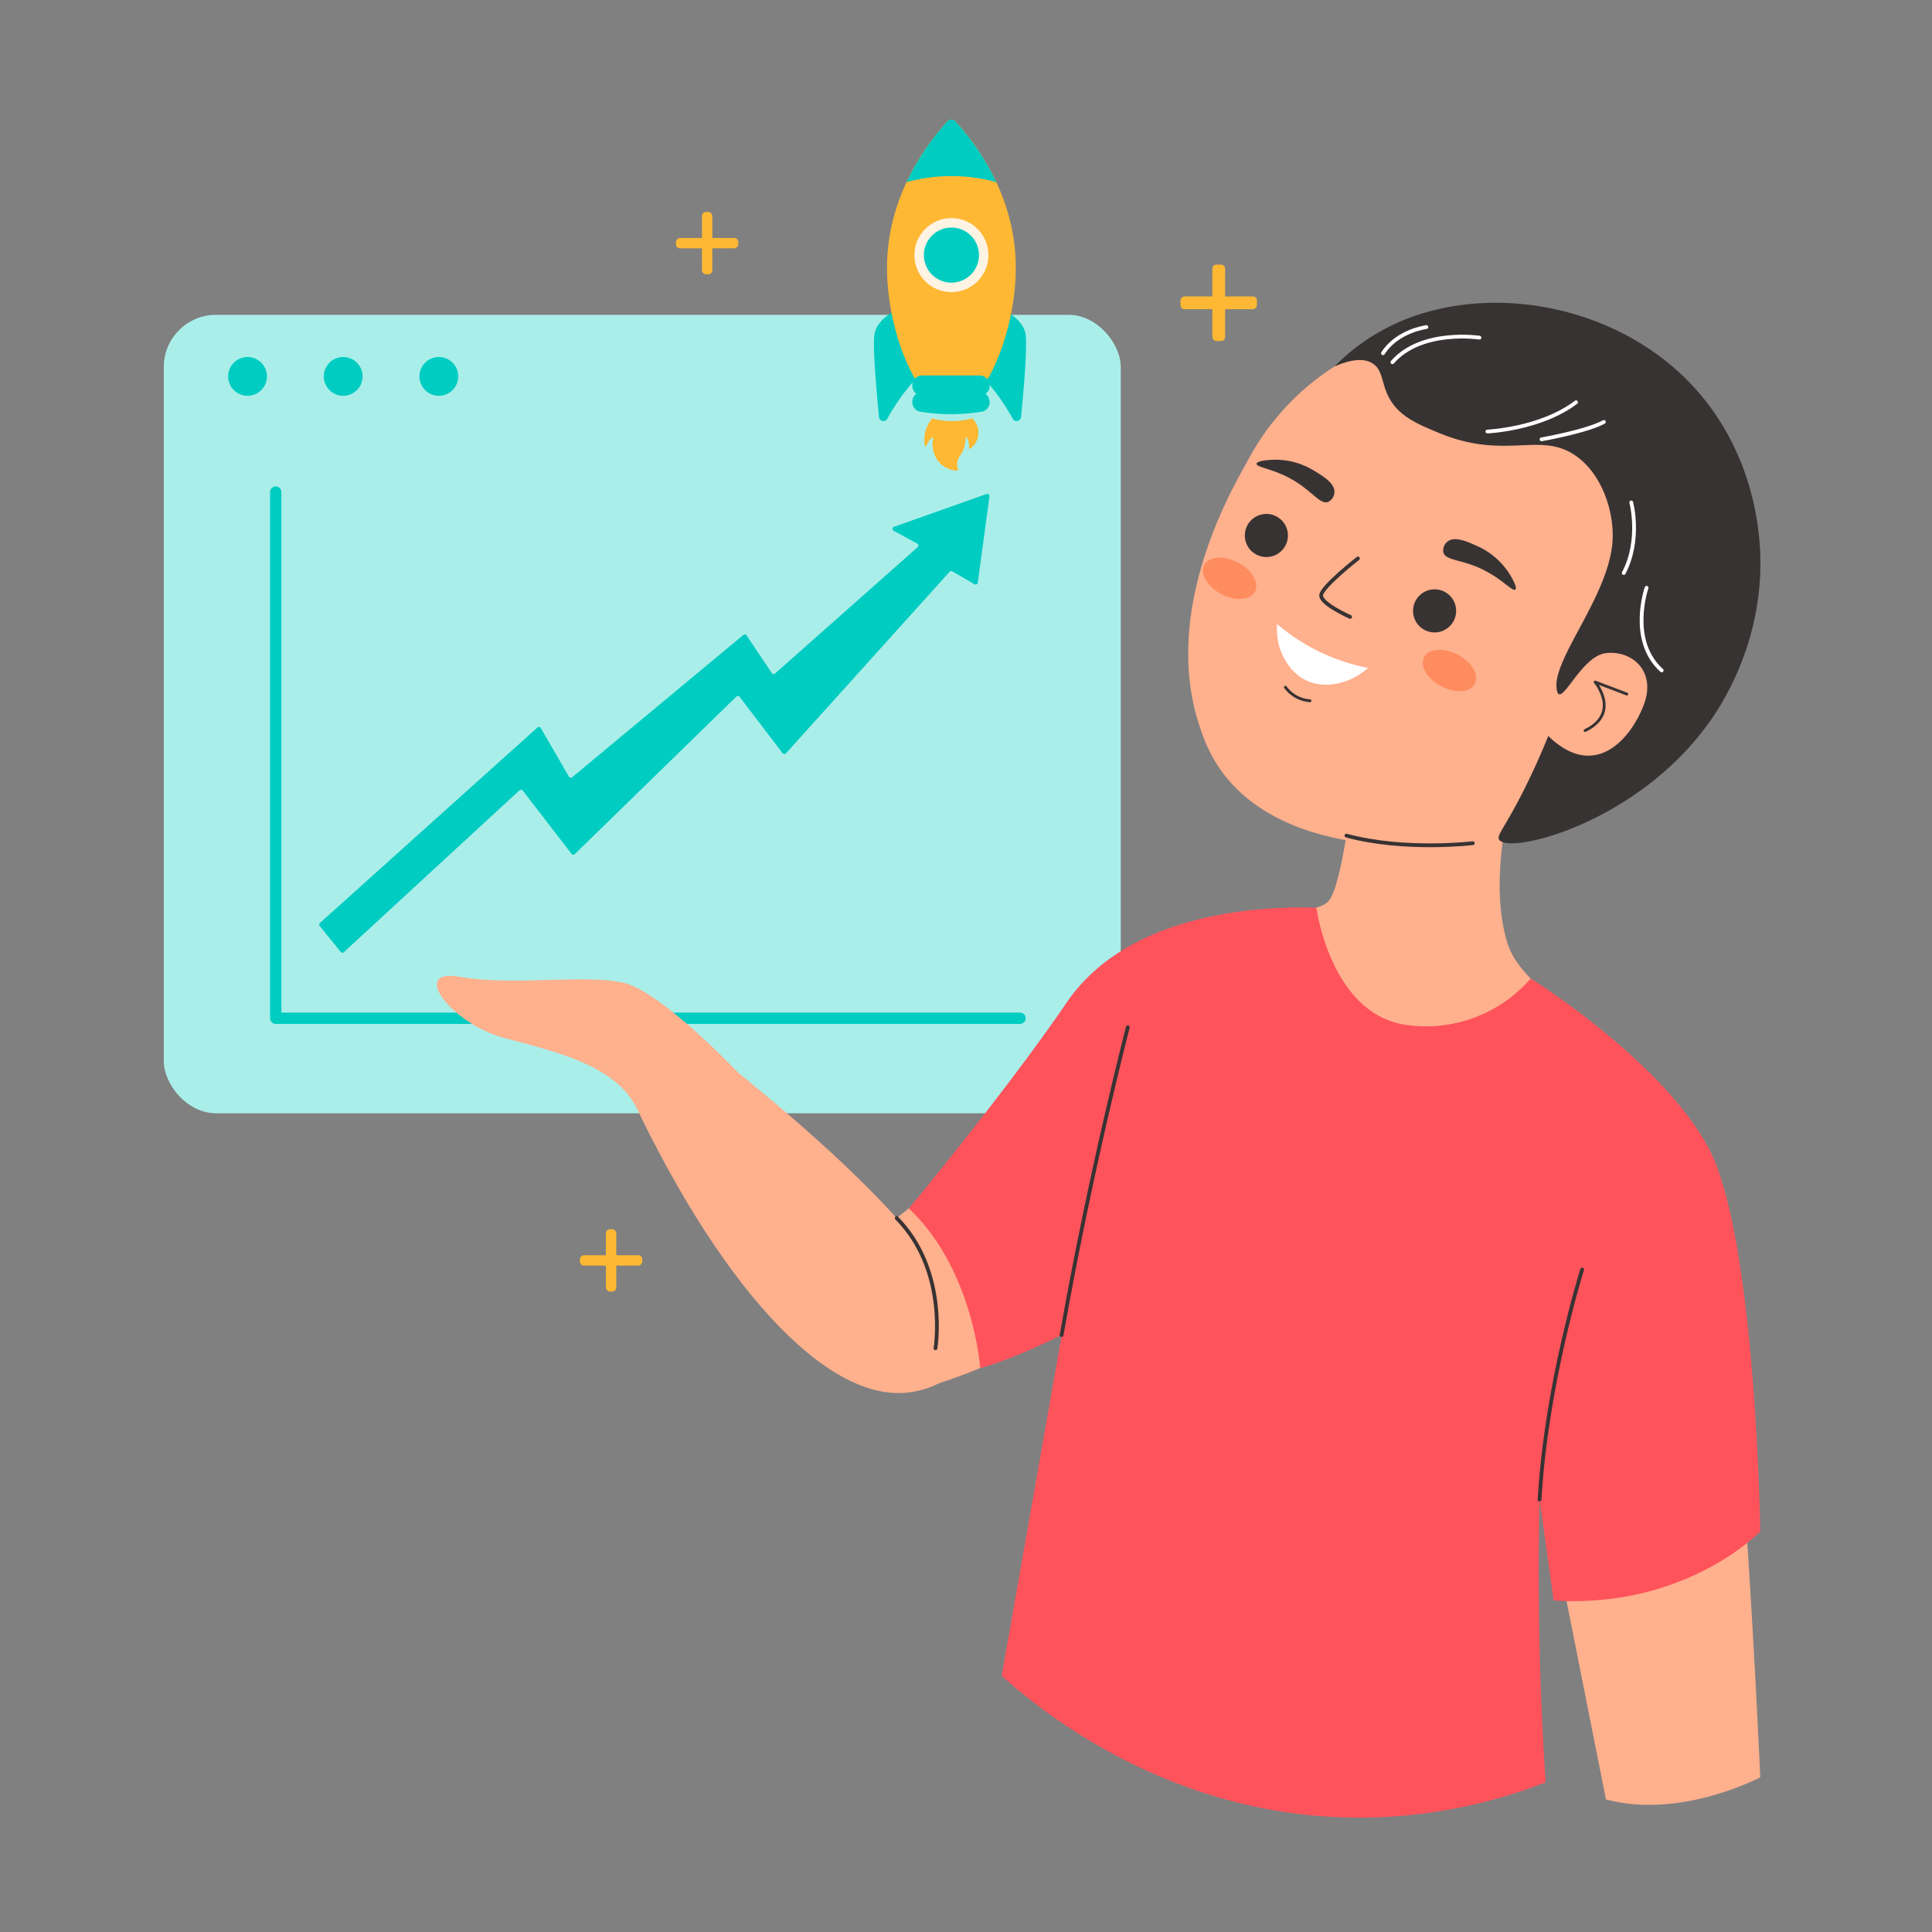 <?xml version="1.0" ?><svg viewBox="0 0 512 512" xmlns="http://www.w3.org/2000/svg" xmlns:xlink="http://www.w3.org/1999/xlink"><rect x="0" y="0" width="512" height="512" fill="#808080" stroke="none"/><defs><style>.cls-1,.cls-11,.cls-13,.cls-17,.cls-7{fill:none;}.cls-2{fill:#ffb833;}.cls-3{fill:#aaeeea;}.cls-4,.cls-8{fill:#00ccc1;}.cls-5{clip-path:url(#clip-path);}.cls-6{fill:#fff3e3;}.cls-7{stroke:#00ccc1;stroke-width:3px;}.cls-11,.cls-13,.cls-17,.cls-7{stroke-linecap:round;stroke-linejoin:round;}.cls-11,.cls-14,.cls-17,.cls-7,.cls-8{fill-rule:evenodd;}.cls-9{fill:#ffb08d;}.cls-10,.cls-14{fill:#383333;}.cls-11,.cls-13{stroke:#383333;}.cls-12{fill:#ff8c5f;}.cls-13{stroke-width:0.75px;}.cls-15{fill:#fff;}.cls-16{fill:#ff535c;}.cls-17{stroke:#fff;}</style><clipPath id="clip-path"><path class="cls-1" d="M261.62,100.68c4.55-7.72,7.82-19.86,7.57-30.88-.42-18.6-10.84-32-15.95-37.61a1.5,1.5,0,0,0-2.21,0c-5.11,5.63-15.53,19-15.95,37.61-.25,11,3,23.16,7.57,30.88a52.89,52.89,0,0,0,9.67.87A53.71,53.71,0,0,0,261.62,100.68Z"/></clipPath></defs><title/><g data-name="Business Growt" id="Business_Growt"><rect class="cls-2" height="16.53" rx="1.08" transform="translate(374.79 128.87) rotate(180)" width="2.75" x="186.02" y="56.17"/><rect class="cls-2" height="16.53" rx="1.08" transform="translate(122.96 251.83) rotate(-90)" width="2.75" x="186.02" y="56.17"/><rect class="cls-2" height="16.53" rx="1.08" transform="translate(323.89 668.05) rotate(180)" width="2.75" x="160.57" y="325.76"/><rect class="cls-2" height="16.53" rx="1.08" transform="translate(-172.08 495.97) rotate(-90)" width="2.75" x="160.57" y="325.76"/><rect class="cls-2" height="20.26" rx="1.08" transform="translate(645.95 160.49) rotate(180)" width="3.38" x="321.28" y="70.11"/><rect class="cls-2" height="20.26" rx="1.08" transform="translate(242.73 403.22) rotate(-90)" width="3.38" x="321.28" y="70.11"/><rect class="cls-3" height="211.6" rx="13.84" width="253.6" x="43.41" y="83.43"/><path class="cls-4" d="M237.43,82.29s-4.81,2.09-5.65,6.07c-.61,2.92.52,15.6,1.16,22.15a1.18,1.18,0,0,0,2.21.46,54,54,0,0,1,9.5-12.6Z"/><path class="cls-4" d="M266.1,82.29s4.81,2.09,5.65,6.07c.62,2.92-.52,15.6-1.16,22.15a1.18,1.18,0,0,1-2.21.46,53.46,53.46,0,0,0-9.5-12.6Z"/><g class="cls-5"><path class="cls-2" d="M261.62,100.68c4.55-7.72,7.82-19.86,7.57-30.88-.42-18.6-10.84-32-15.95-37.61a1.5,1.5,0,0,0-2.21,0c-5.11,5.63-15.53,19-15.95,37.61-.25,11,3,23.16,7.57,30.88a52.89,52.89,0,0,0,9.67.87A53.71,53.71,0,0,0,261.62,100.68Z"/><path class="cls-4" d="M269.2,50.05a44.68,44.68,0,0,0-34.13,0V26.29H269.2Z"/></g><path class="cls-4" d="M262.26,102.35a2.56,2.56,0,0,1-2.24,2.46,51.11,51.11,0,0,1-16,0,2.56,2.56,0,0,1-2.24-2.46V102a2.6,2.6,0,0,1,2.72-2.49h15a2.6,2.6,0,0,1,2.72,2.49Z"/><path class="cls-4" d="M262.26,106.67a2.56,2.56,0,0,1-2.24,2.46,51.11,51.11,0,0,1-16,0,2.56,2.56,0,0,1-2.24-2.46v-.33a2.61,2.61,0,0,1,2.72-2.49h15a2.61,2.61,0,0,1,2.72,2.49Z"/><circle class="cls-6" cx="252.13" cy="67.61" r="9.81"/><path class="cls-4" d="M252.13,74.91a7.3,7.3,0,1,1,7.31-7.3A7.31,7.31,0,0,1,252.13,74.91Z"/><path class="cls-2" d="M247.18,110.93a.2.2,0,0,0-.23.07,8.71,8.71,0,0,0-1.87,7.11.22.22,0,0,0,.43,0,6.89,6.89,0,0,1,.52-1,6.13,6.13,0,0,1,.88-1.1.22.22,0,0,1,.37.2,7.31,7.31,0,0,0,2.14,6.84,7,7,0,0,0,4.28,1.68.23.23,0,0,0,.22-.31,3.52,3.52,0,0,1-.26-1.6,4.56,4.56,0,0,1,1-2.37,7.74,7.74,0,0,0,1.19-4.27.22.22,0,0,1,.42-.1,4.13,4.13,0,0,1,.43,1.15,4.8,4.8,0,0,1,.08,1.47.22.22,0,0,0,.36.2,5.23,5.23,0,0,0,.55-8,.22.22,0,0,0-.21,0,19.57,19.57,0,0,1-3.61.64A20.18,20.18,0,0,1,247.18,110.93Z"/><polyline class="cls-7" points="73.07 130.4 73.07 269.85 270.31 269.85"/><path class="cls-8" d="M84.78,244.6l57.65-51.81a.57.57,0,0,1,.88.14l7.46,12.88a.58.58,0,0,0,.87.16L197,168.26a.56.56,0,0,1,.84.12l6.7,10a.58.58,0,0,0,.86.11L243.19,145a.58.58,0,0,0-.11-.94l-6.3-3.43a.58.58,0,0,1,.08-1l24.59-8.71a.58.58,0,0,1,.77.62l-3.1,22.87a.58.58,0,0,1-.86.42l-5.89-3.41a.58.58,0,0,0-.72.11l-43.35,48.1a.57.57,0,0,1-.88,0L196,184.67a.58.58,0,0,0-.86-.06l-42.82,41.74a.57.57,0,0,1-.86-.07L138.52,209.5a.57.57,0,0,0-.84-.07l-46.55,42.9a.57.57,0,0,1-.84-.06l-5.57-6.88A.59.59,0,0,1,84.78,244.6Z"/><circle class="cls-4" cx="65.6" cy="99.75" r="5.14"/><circle class="cls-4" cx="90.95" cy="99.75" r="5.14"/><circle class="cls-4" cx="116.3" cy="99.75" r="5.14"/><circle class="cls-9" cx="389.34" cy="153.05" r="66.35"/><path class="cls-9" d="M399.47,216.1s-4.59,18.89,0,33.78,30.35,21.19,32.64,46.39-16.61,57.83-24.63,92.19-1.72,83-1.72,83a163.81,163.81,0,0,1-54.11,4.86,166.57,166.57,0,0,1-78.43-27.19c3.49-33.71,8.41-78.45,15.15-132.29,3.9-31.16,8.25-65.62,28.92-72.72,9.16-3.15,30.35-.86,34.65-5.16s7.44-37.79,7.44-37.79S394,197.2,399.47,216.1Z"/><path class="cls-9" d="M429.77,205.65a90.79,90.79,0,0,1-33.67,15.79c-22.05,5.1-57.56,4.21-72.79-17.65a39.91,39.91,0,0,1-5-10.16c-10.13-28.26,4.77-58.27,11.78-70.49C330.1,123.14,438.4,95.06,429.77,205.65Z"/><path class="cls-10" d="M400.23,152.41a19.51,19.51,0,0,0-8.9-7.76c-2.49-1.12-5.85-2.65-7.74-1.12a3,3,0,0,0-1.1,2.8c.51,2.08,4.07,1.91,8.88,3.89,6.33,2.62,9.42,6.74,10.21,6C402.16,155.71,400.78,153.34,400.23,152.41Z"/><path class="cls-10" d="M336.88,121.86a19.59,19.59,0,0,1,11.44,2.93c2.34,1.41,5.5,3.32,5.31,5.73A3,3,0,0,1,352,133c-2,.76-3.88-2.28-8.24-5.11-5.74-3.73-10.89-3.93-10.75-5C333.07,122.14,335.81,121.94,336.88,121.86Z"/><path class="cls-11" d="M359.86,148s-9.5,7.43-9.74,9.71,7.67,5.77,7.67,5.77"/><ellipse class="cls-12" cx="384.11" cy="177.67" rx="4.73" ry="7.59" transform="translate(48.45 435.42) rotate(-62.34)"/><ellipse class="cls-12" cx="325.85" cy="153.24" rx="4.73" ry="7.59" transform="translate(38.87 370.73) rotate(-62.34)"/><path class="cls-9" d="M420.15,174.46a13,13,0,0,1,10.34-.54,10.05,10.05,0,0,1,4.93,4c3.54,6.46-3.38,20.9-13.47,21.88-5.65.54-10.18-3.32-11.68-4.72Z"/><path class="cls-13" d="M431.12,183.93l-8.39-3.19s6.89,8.24-2.66,12.86"/><path class="cls-14" d="M337.46,147.31a5.71,5.71,0,1,1,3.55-7.24A5.72,5.72,0,0,1,337.46,147.31Z"/><path class="cls-14" d="M382.36,167.17a5.71,5.71,0,1,1,3.11-7.44A5.72,5.72,0,0,1,382.36,167.17Z"/><path class="cls-13" d="M347.16,185.71a8.83,8.83,0,0,1-6.52-3.6"/><path class="cls-15" d="M362.56,177a52.53,52.53,0,0,1-24.12-11.62,19.23,19.23,0,0,0,.54,5.82c.19.79,1.91,6.3,6.73,8.89S357.47,181.54,362.56,177Z"/><path class="cls-10" d="M368,105.18c2.69,5.3,8.16,7.39,13.36,9.56,17.67,7.36,26.85-.62,36.34,6.12,6.87,4.87,10.08,14.74,9.65,22.35-.82,14.47-15.79,31.19-14.85,39.15.76,6.53,6.14-8.44,13.07-9.27s13.64,4.83,9.9,14.11-13.17,19.49-25.16,7.84c-1.38,3.42-3.41,8.18-6.17,13.72-5.29,10.61-7.65,12.6-6.83,13.8,2.72,4,37.62-4.59,56.56-32.45,3.68-5.41,15-23.72,12.22-48.59-.59-5.25-2.93-23.63-17.54-39.3-21.23-22.75-57.34-28-81.67-15a54.58,54.58,0,0,0-13.25,9.92c3.12-1.38,7.39-2.68,10.25-.75C366.5,98.16,366.08,101.48,368,105.18Z"/><path class="cls-11" d="M390.31,223.45s-18.11,2.17-33.49-2"/><path class="cls-9" d="M340.64,241.76a65.72,65.72,0,0,0-20.42,1.75A74.65,74.65,0,0,0,308,247.83c-17.33,8.14-33.24,33.75-35.76,37.72-8.19,12.93-22.2,29.94-47.53,46.36l23.77,34.77a133.58,133.58,0,0,0,70.25-52.45C338.43,284.85,340.53,254.93,340.64,241.76Z"/><path class="cls-9" d="M186.64,277.1c28.61,22.46,77.68,64.1,68.36,83.49-3.11,6.47-11.52,8-13,8.25-23,4.16-52.81-29.91-76.61-82.31Z"/><path class="cls-9" d="M406.87,260.54s37.3,26.58,45.55,51.92S466.49,471,466.49,471s-21.07,11.22-40.9,5.86L396.44,330.14S384.89,280.52,406.87,260.54Z"/><path class="cls-9" d="M195.66,284.3s-20.25-21.37-30.24-23.8-29.67.86-43.42-1.61-2.43,12.4,11.59,16.17,29.41,7.17,35.19,18.67C168.78,293.73,193.57,297.58,195.66,284.3Z"/><path class="cls-16" d="M466.49,405.83S447,426.32,411.74,424.16L408,397.38q-.32,13.58-.18,27.86c.16,16.36.8,32.07,1.79,47.09a136.12,136.12,0,0,1-51.76,9.35c-48.6-.89-81.95-28.24-92.39-37.57l15.91-90.32s-13.81,6.82-21.61,8.77c0,0-1.77-26.12-18.89-42.3,0,0,25.67-30.91,41.85-54.63s51.13-25.59,66.14-25.06c0,0,3.81,29,24.73,31.17a36.78,36.78,0,0,0,32.07-12.42s34.51,21.49,47.09,44.82S466.49,405.83,466.49,405.83Z"/><path class="cls-17" d="M432.3,133.15s2.64,9.91-2,18.71"/><path class="cls-17" d="M436.36,155.77s-4.85,13.92,4,21.9"/><path class="cls-17" d="M378,86.68s-7.73,1-11.5,6.93"/><path class="cls-17" d="M392.08,89.48S376.69,87.14,369,96"/><path class="cls-11" d="M419.29,336.45S409.82,366.3,408,397.38"/><path class="cls-11" d="M298.88,272.24s-10,38.49-17.54,81.55"/><path class="cls-11" d="M247.91,357.3s3.46-20.53-10.28-34.5"/><path class="cls-17" d="M394.17,114.36s14.07-.6,23.49-7.75"/><path class="cls-17" d="M408.52,116.43s11.84-2.07,16.53-4.61"/></g></svg>